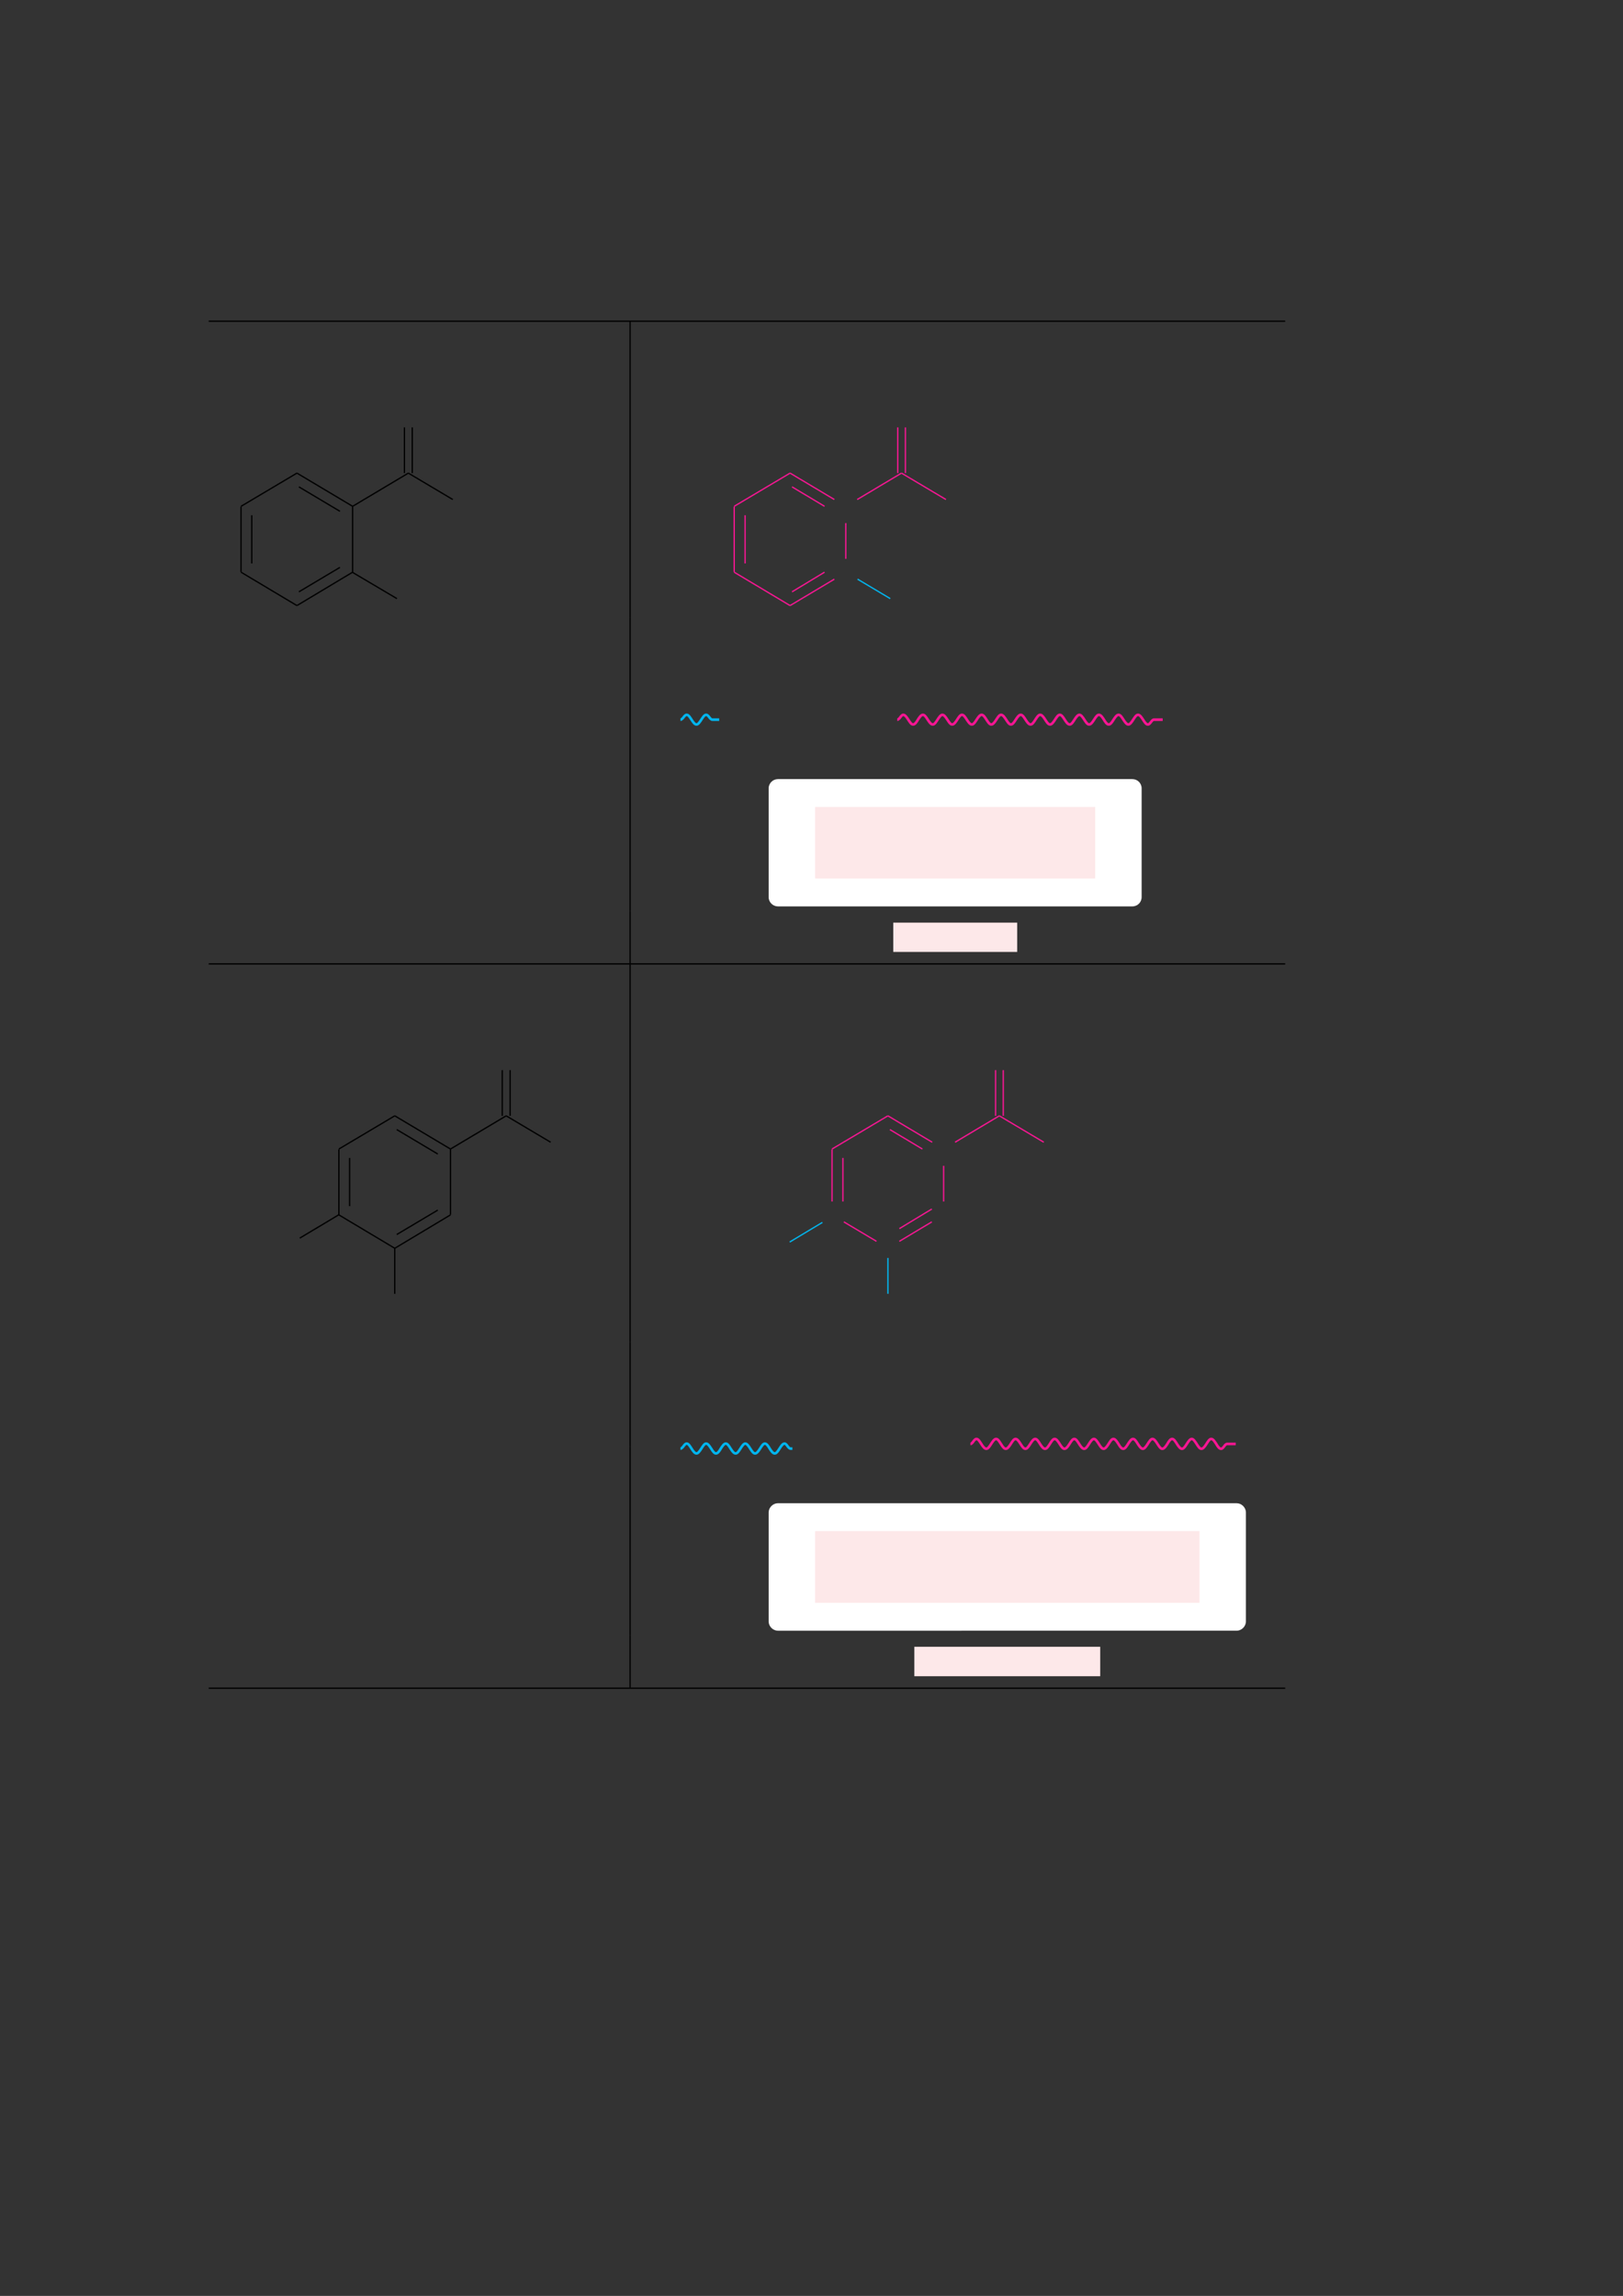 <?xml version="1.0" encoding="UTF-8" standalone="no"?>
<!DOCTYPE svg PUBLIC "-//W3C//DTD SVG 1.1//EN"
"http://www.w3.org/Graphics/SVG/1.1/DTD/svg11.dtd">
<svg viewBox="0 0 909 1286" version="1.1" xmlns="http://www.w3.org/2000/svg" xmlns:xlink="http://www.w3.org/1999/xlink">
<rect x="0" y="0" width="909" height="1286" fill="#333333" stroke="none"/>
<defs>
<style type="text/css"><![CDATA[
.g0_28{
fill: none;
stroke: #000000;
stroke-width: 0.73;
stroke-linecap: butt;
stroke-linejoin: miter;
}
.g1_28{
fill: none;
stroke: #F81693;
stroke-width: 0.73;
stroke-linecap: butt;
stroke-linejoin: miter;
}
.g2_28{
fill: none;
stroke: #02B5EE;
stroke-width: 0.73;
stroke-linecap: butt;
stroke-linejoin: miter;
}
.g3_28{
fill: none;
stroke: #02B5EE;
stroke-width: 1.461;
stroke-linecap: butt;
stroke-linejoin: miter;
}
.g4_28{
fill: none;
stroke: #F81693;
stroke-width: 1.461;
stroke-linecap: butt;
stroke-linejoin: miter;
}
.g5_28{
fill: #FFFFFF;
}
.g6_28{
fill: #FDE8E9;
}
]]></style>
</defs>
<path d="M116.9,179.9H719.8M352.9,209.5V180.3M228.7,265l24.9,14.8m-31.3,55.5L197.1,320.4m.4,0V283.8M228.7,265l-31.2,18.6M166.3,265l31.2,18.6m-31.2,55.6l31.2,-18.7m-31.2,18.7L135,320.5m0,-.1V283.8M166.3,265L135,283.6m32.4,-10.9l23,13.7M141,315.6v-27m26.4,42.9l23,-13.7M226.5,265V239.4m4.4,25.6V239.4m122,106.7V209.5" class="g0_28"/>
<path d="M504.9,265l24.9,14.8" class="g1_28"/>
<path d="M498.6,335.3L480.3,324.4" class="g2_28"/>
<path d="M473.7,313V293m31.2,-28l-24.8,14.8M442.5,265l24.8,14.8m-24.8,59.4l24.8,-14.8m-24.8,14.8L411.2,320.5m0,-.1V283.8M442.5,265l-31.3,18.6m32.4,-10.9l18.2,10.9m-44.5,32v-27m26.3,42.9l18.2,-11m41,-55.5V239.4m4.3,25.6V239.4" class="g1_28"/>
<path d="M352.9,375.3V346.1m0,58.5V375.3" class="g0_28"/>
<path d="M381.1,403.1c1.4,0,2.1,-2.7,3.5,-2.7c1,0,1.8,1.3,2.7,2.7c.9,1.4,1.8,2.7,2.8,2.7c.9,0,1.8,-1.3,2.7,-2.7c.9,-1.4,1.7,-2.7,2.7,-2.7c1.4,0,2.1,2.7,3.5,2.7h3.8" class="g3_28"/>
<path d="M502.5,403.1c1.4,0,2.1,-2.7,3.4,-2.7c1,0,1.9,1.3,2.8,2.7c.9,1.4,1.7,2.7,2.7,2.7c1,0,1.9,-1.3,2.7,-2.7c.9,-1.4,1.8,-2.7,2.8,-2.7c1,0,1.8,1.3,2.7,2.7c.9,1.4,1.8,2.7,2.8,2.7c1,0,1.8,-1.3,2.7,-2.7c.9,-1.4,1.8,-2.7,2.7,-2.7c1,0,1.9,1.3,2.8,2.7c.9,1.4,1.7,2.7,2.7,2.7c1,0,1.9,-1.3,2.8,-2.7c.9,-1.4,1.7,-2.7,2.7,-2.7c1,0,1.8,1.3,2.7,2.7c.9,1.4,1.8,2.7,2.8,2.7c1,0,1.8,-1.3,2.7,-2.7c.9,-1.4,1.8,-2.7,2.8,-2.7c1,0,1.8,1.3,2.7,2.7c.9,1.4,1.7,2.7,2.7,2.7c1,0,1.9,-1.3,2.8,-2.7c.9,-1.4,1.7,-2.7,2.7,-2.7c1,0,1.9,1.3,2.8,2.7c.9,1.4,1.7,2.7,2.7,2.7c1,0,1.8,-1.3,2.7,-2.7c.9,-1.4,1.8,-2.7,2.8,-2.7c1,0,1.8,1.3,2.7,2.7c.9,1.4,1.8,2.7,2.8,2.7c1,0,1.8,-1.3,2.7,-2.7c.9,-1.4,1.7,-2.7,2.7,-2.7c1,0,1.9,1.3,2.8,2.7c.9,1.4,1.7,2.7,2.7,2.7c1,0,1.9,-1.3,2.8,-2.7c.9,-1.4,1.7,-2.7,2.7,-2.7c1,0,1.8,1.3,2.7,2.7c.9,1.4,1.8,2.7,2.8,2.7c1,0,1.8,-1.3,2.7,-2.7c.9,-1.4,1.8,-2.7,2.8,-2.7c.9,0,1.8,1.3,2.7,2.7c.9,1.4,1.7,2.7,2.7,2.7c1,0,1.9,-1.3,2.8,-2.7c.9,-1.4,1.7,-2.7,2.7,-2.7c1,0,1.9,1.3,2.8,2.7c.8,1.4,1.7,2.7,2.7,2.7c1,0,1.8,-1.3,2.7,-2.7c.9,-1.4,1.8,-2.7,2.8,-2.7c1,0,1.8,1.3,2.7,2.7c.9,1.4,1.8,2.7,2.8,2.7c.9,0,1.8,-1.3,2.7,-2.7c.9,-1.4,1.7,-2.7,2.7,-2.7c1,0,1.9,1.3,2.8,2.7c.9,1.4,1.7,2.7,2.7,2.7c1.4,0,2.1,-2.7,3.4,-2.7h4.9" class="g4_28"/>
<path d="M352.9,433.8V404.6m0,105.7V433.8" class="g0_28"/>
<path d="M430.5,502.5V441.6c0,-2.9,2.4,-5.2,5.2,-5.2H634.2c2.9,0,5.2,2.3,5.2,5.2v60.9c0,2.9,-2.3,5.2,-5.2,5.2H435.7c-2.8,0,-5.2,-2.3,-5.2,-5.2Z" class="g5_28"/>
<path d="M500.3,533.2h69.4V516.8H500.3v16.4Z" class="g6_28"/>
<path d="M456.5,492.1H613.4V452H456.5v40.1Z" class="g6_28"/>
<path d="M352.9,539.5V510.3m-236,29.6H719.8M352.9,569.5V540.3M283.5,625l24.9,14.8m-56.1,40.6V643.8M283.5,625l-31.2,18.6M221.1,625l31.2,18.6m-31.2,55.6l31.2,-18.7m-31.2,18.7L189.8,680.5m0,-.1V643.8M221.1,625l-31.3,18.6m32.4,-10.9l23,13.7m-49.4,29.2v-27m26.4,42.9l23,-13.7M281.3,625V599.4m4.4,25.6V599.4m-64.6,99.8v25.5M189.8,680.4l-21.9,13.1m185,58.3V569.5" class="g0_28"/>
<path d="M559.7,625l24.9,14.8M528.5,673V653m31.2,-28l-24.8,14.8M497.3,625l24.8,14.8m-18.4,55.5l18.2,-10.9m-31,10.9L472.6,684.4M466,673V643.8M497.3,625L466,643.6m32.4,-10.9l18.2,10.9M472.1,673V648.6m31.6,39.6l18.2,-11M557.6,625V599.4m4.3,25.6V599.4" class="g1_28"/>
<path d="M497.3,704.6v20.1m-36.7,-40l-18.3,11" class="g2_28"/>
<path d="M352.9,781V751.8m0,58.4V781" class="g0_28"/>
<path d="M381.1,811.4c1.4,0,2.1,-2.8,3.5,-2.8c1,0,1.8,1.4,2.7,2.8c.9,1.4,1.8,2.7,2.8,2.7c.9,0,1.8,-1.3,2.7,-2.7c.9,-1.4,1.7,-2.8,2.7,-2.8c1,0,1.9,1.4,2.8,2.8c.9,1.4,1.7,2.7,2.7,2.7c1,0,1.9,-1.3,2.7,-2.7c.9,-1.4,1.8,-2.8,2.8,-2.8c1,0,1.8,1.4,2.7,2.8c.9,1.4,1.8,2.7,2.8,2.7c1,0,1.8,-1.3,2.7,-2.7c.9,-1.4,1.8,-2.8,2.7,-2.8c1,0,1.9,1.4,2.8,2.8c.9,1.4,1.7,2.7,2.7,2.7c1,0,1.9,-1.3,2.8,-2.7c.9,-1.4,1.7,-2.8,2.7,-2.8c1,0,1.9,1.4,2.7,2.8c.9,1.4,1.8,2.7,2.8,2.7c1,0,1.8,-1.3,2.7,-2.7c.9,-1.4,1.8,-2.8,2.8,-2.8c1.3,0,2,2.8,3.4,2.8h1" class="g3_28"/>
<path d="M543.5,808.8c1.3,0,2,-2.8,3.4,-2.8c1,0,1.8,1.4,2.7,2.8c.9,1.4,1.8,2.7,2.8,2.7c1,0,1.8,-1.3,2.7,-2.7c.9,-1.4,1.8,-2.8,2.8,-2.8c1,0,1.8,1.4,2.7,2.8c.9,1.4,1.7,2.7,2.7,2.7c1,0,1.9,-1.3,2.8,-2.7c.9,-1.4,1.7,-2.8,2.7,-2.8c1,0,1.9,1.4,2.8,2.8c.9,1.4,1.7,2.7,2.7,2.7c1,0,1.8,-1.3,2.7,-2.7c.9,-1.4,1.8,-2.8,2.8,-2.8c1,0,1.8,1.4,2.7,2.8c.9,1.4,1.8,2.7,2.8,2.7c1,0,1.8,-1.3,2.7,-2.7c.9,-1.4,1.7,-2.8,2.7,-2.8c1,0,1.9,1.4,2.8,2.8c.9,1.4,1.7,2.7,2.7,2.7c1,0,1.9,-1.3,2.8,-2.7c.9,-1.4,1.7,-2.8,2.7,-2.8c1,0,1.8,1.4,2.7,2.8c.9,1.4,1.8,2.7,2.8,2.7c1,0,1.8,-1.3,2.7,-2.7c.9,-1.4,1.8,-2.8,2.8,-2.8c.9,0,1.8,1.4,2.7,2.8c.9,1.4,1.7,2.7,2.7,2.7c1,0,1.9,-1.3,2.8,-2.7c.9,-1.4,1.7,-2.8,2.7,-2.8c1,0,1.9,1.4,2.8,2.8c.8,1.4,1.7,2.7,2.7,2.7c1,0,1.8,-1.3,2.7,-2.7c.9,-1.4,1.8,-2.8,2.8,-2.8c1,0,1.8,1.4,2.7,2.8c.9,1.4,1.8,2.7,2.8,2.7c.9,0,1.8,-1.3,2.7,-2.7c.9,-1.4,1.7,-2.8,2.7,-2.8c1,0,1.9,1.4,2.8,2.8c.9,1.4,1.7,2.7,2.7,2.7c1,0,1.9,-1.3,2.8,-2.7c.8,-1.4,1.7,-2.8,2.7,-2.8c1,0,1.8,1.4,2.7,2.8c.9,1.4,1.8,2.7,2.8,2.7c1,0,1.8,-1.3,2.7,-2.7c.9,-1.4,1.8,-2.8,2.8,-2.8c.9,0,1.8,1.4,2.7,2.8c.9,1.4,1.7,2.7,2.7,2.7c1,0,1.9,-1.3,2.8,-2.7c.9,-1.4,1.7,-2.8,2.7,-2.8c1,0,1.9,1.4,2.8,2.8c.8,1.4,1.7,2.7,2.7,2.7c1.4,0,2,-2.7,3.4,-2.7h4.8" class="g4_28"/>
<path d="M352.9,839.4V810.2m0,105.8V839.4" class="g0_28"/>
<path d="M430.5,908.2v-61c0,-2.8,2.4,-5.2,5.2,-5.2H692.6c2.8,0,5.2,2.4,5.2,5.2v61c0,2.8,-2.4,5.2,-5.2,5.2H435.7c-2.8,0,-5.2,-2.4,-5.2,-5.2Z" class="g5_28"/>
<path d="M512.1,938.9H616.2V922.4H512.1v16.5Z" class="g6_28"/>
<path d="M456.5,897.8H671.8V857.6H456.5v40.2Z" class="g6_28"/>
<path d="M352.9,945.2V916m-236,29.6H719.8" class="g0_28"/>
</svg>